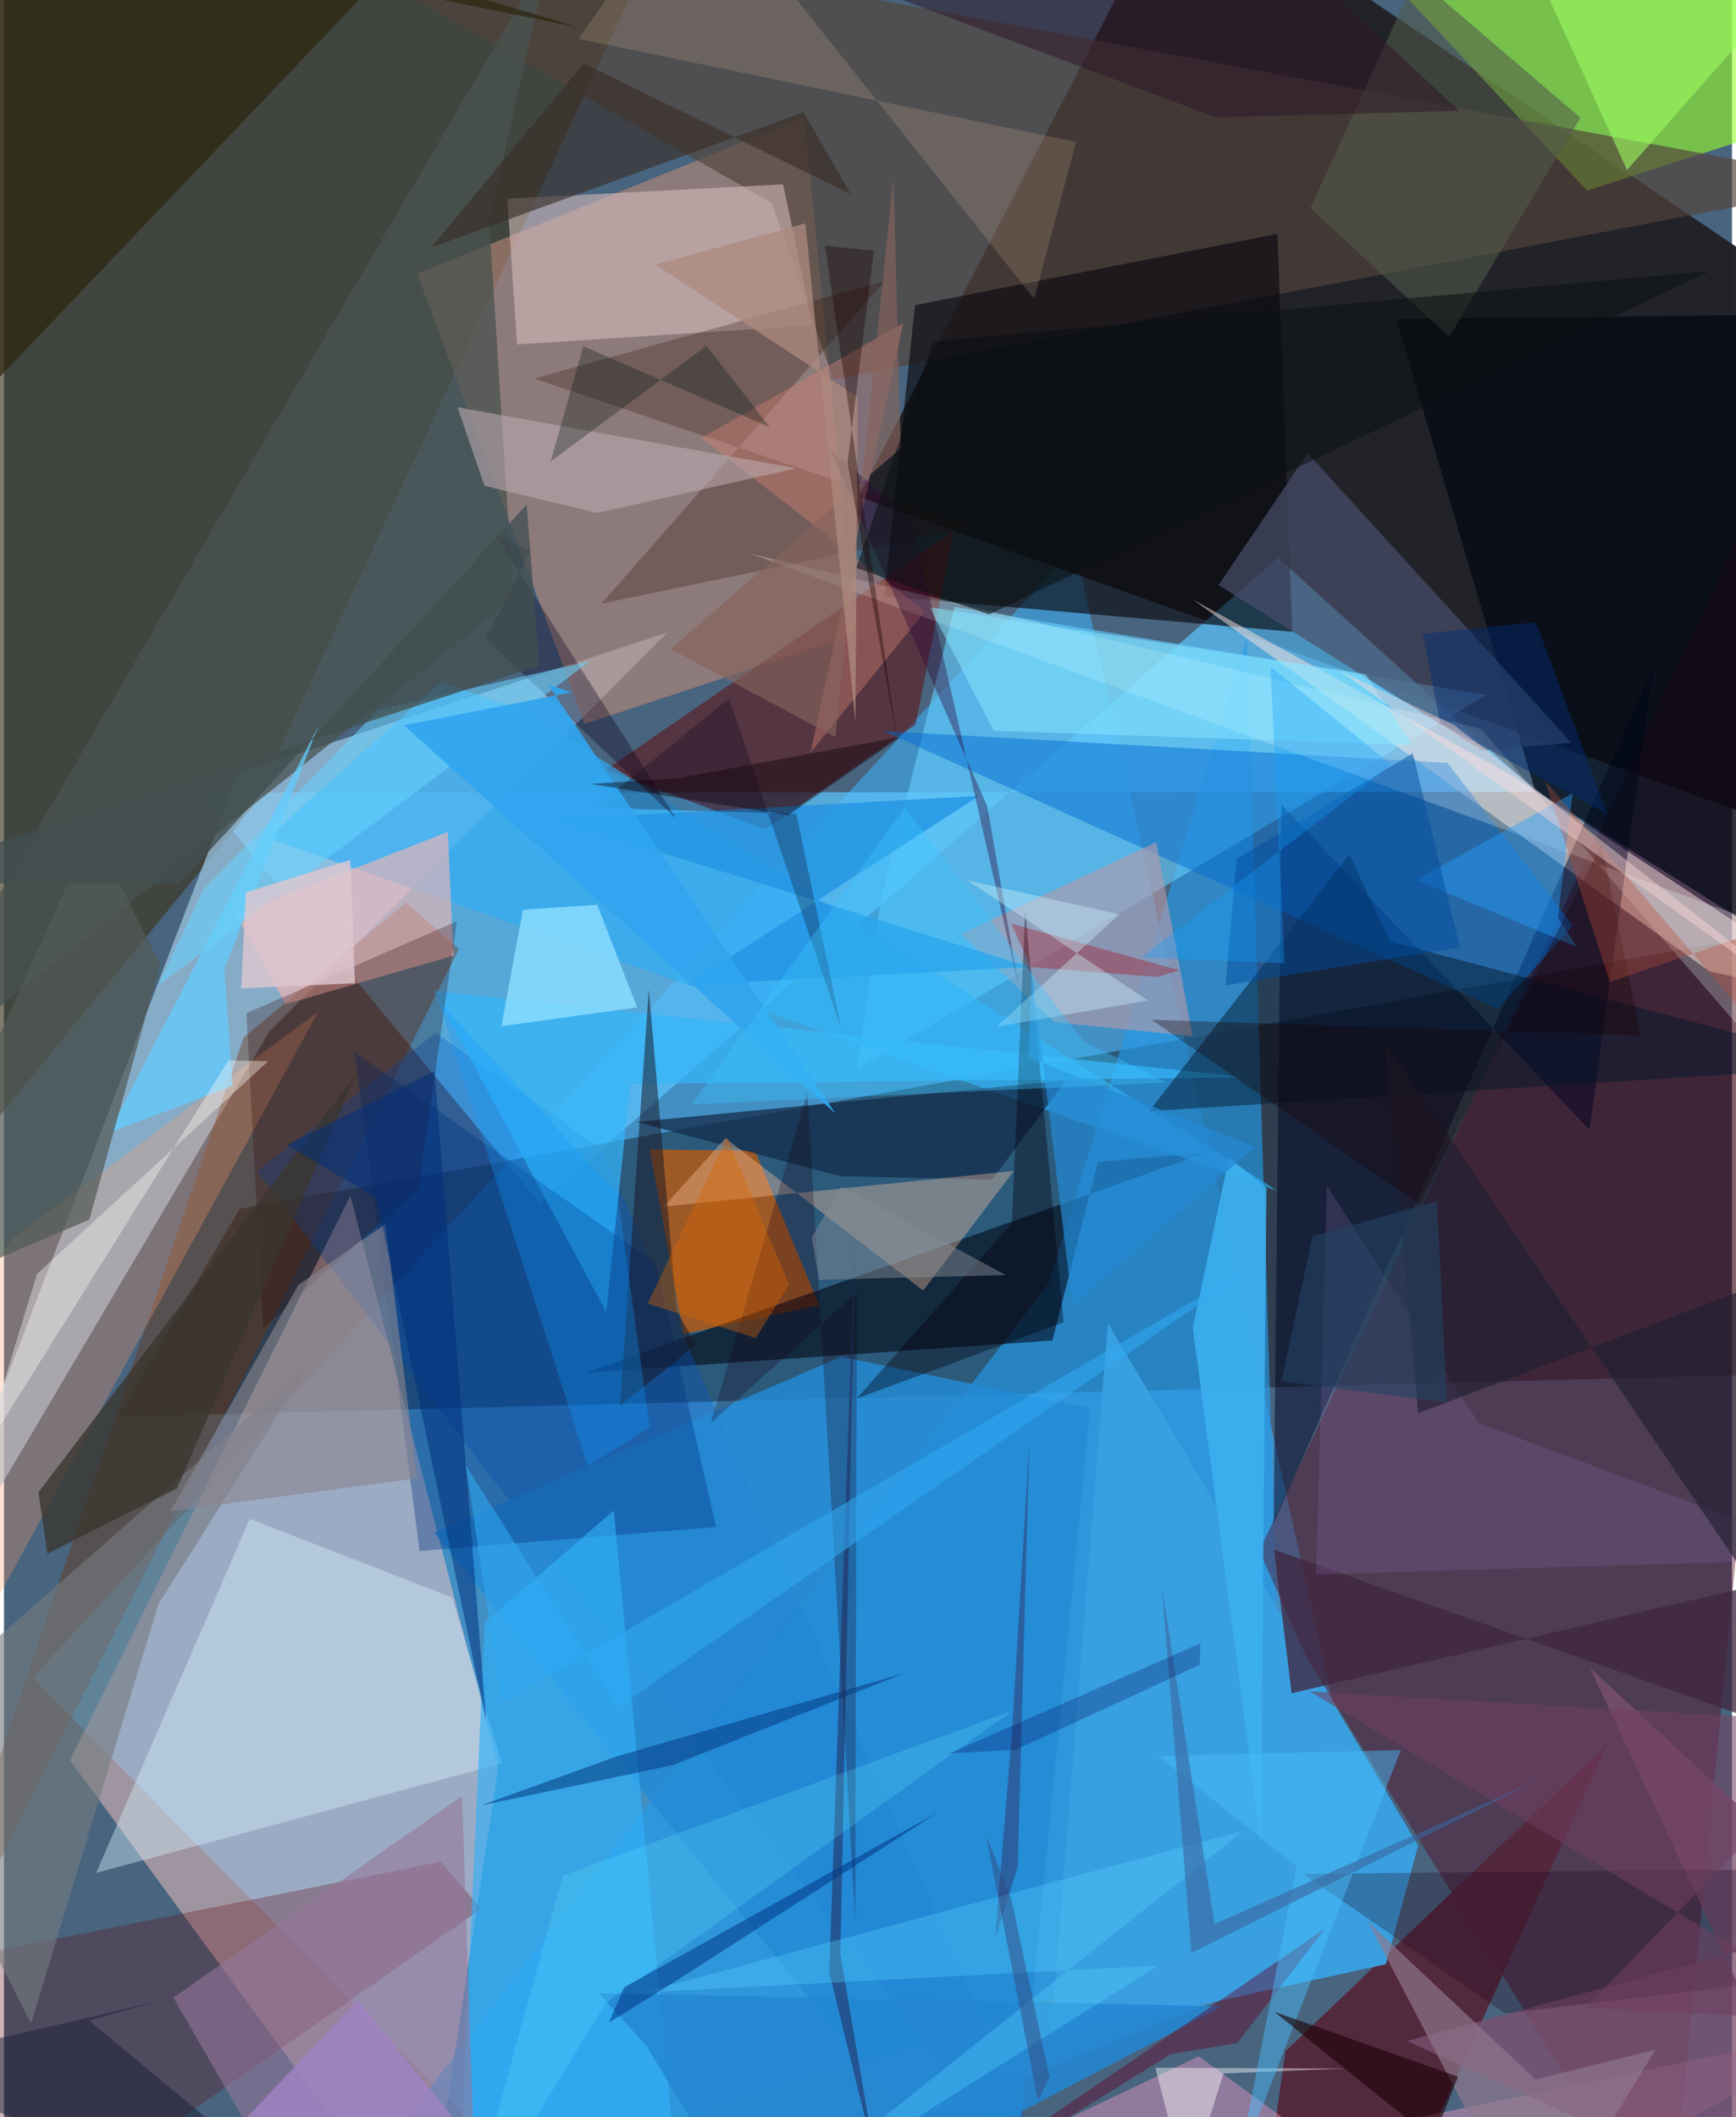 <svg xmlns="http://www.w3.org/2000/svg" width="228" height="278" viewBox="0 0 836 1024"><path fill="#48647e" d="M0 0h836v1024H0z"/><path fill="#4295ce" fill-opacity=".871" d="M667.945 936.135L284.845 1086 13.718 811.473l504.418-546.84z"/><path fill="#222229" fill-opacity=".988" d="M413.48 240.264L569.471-62l269.277 181.841L898 413.074z"/><path fill="#5cc6ff" fill-opacity=".694" d="M259.214 581.933l357.115-312.215 124.926 113.26-645.888.398z"/><path fill="#080001" fill-opacity=".373" d="M898 443.665L114.06 584.661 54.897 685.232 898 663.71z"/><path fill="#fdcac5" fill-opacity=".482" d="M31.908 851.319L167.59 578.27l71.532 276.63-35.147 231.1z"/><path fill="#3b341d" fill-opacity=".643" d="M120.186 390.42L-54.692 603.998-62-49.982l373.609 29.787z"/><path fill="#a1c9e5" fill-opacity=".702" d="M113.356 374.081L-50.216 801.08l178.664-302.24L320.98 305.891z"/><path fill="#259ae8" fill-opacity=".651" d="M620.276 929.184l-472.481 156.367 357.55-464.571 95.93-312.457z"/><path fill="#be8b7a" fill-opacity=".592" d="M280.943 350.126l-81.024-217.76 187.379-75.723 24.455 250.162z"/><path fill="#570015" fill-opacity=".396" d="M607.289 750.188l22.879 51.373L805.548 1086 898 134.393z"/><path fill="#97ff2b" fill-opacity=".596" d="M765.85 92.186l-90.4-96.798L795.633-62 898 49.653z"/><path fill="#c85b08" fill-opacity=".733" d="M312.42 555.953l16.357 89.298 65.587-13.975-30.987-74.626z"/><path fill="#52433b" fill-opacity=".671" d="M898 88.455L91.159-62 371.35 98.131l29.926 85.359z"/><path fill="#61c8f9" fill-opacity=".639" d="M412.885 517.028l304.264-180.912-257.291-42.593-35.67 141.896z"/><path fill="#09090f" fill-opacity=".643" d="M616.025 113.114l-175.297 34.494-14.748 140.686 197.328 17.278z"/><path fill="#fee4de" fill-opacity=".494" d="M729.583 375.137L898 485.65l-72.908-15.821-249.859-179.808z"/><path fill="#00000d" fill-opacity=".549" d="M507.196 648.358l22-86.4 52.659-4.526-300.419 106.521z"/><path fill="#702f09" fill-opacity=".384" d="M194.562 436.49l-78.612 65.26-169.771 500.743 273.98-543.464z"/><path fill="#000326" fill-opacity=".49" d="M798 322.457L614.232 736.818l3.77-347.708 149.025 157.414z"/><path fill="#5e0e0e" fill-opacity=".541" d="M459.544 256.59L291.11 372.363l77.323 28.737 72.554-50.649z"/><path fill="#2fadf6" fill-opacity=".655" d="M127.591 405.27l83.848-75.473 41.546 14.563 363.1 231.609z"/><path fill="#54263a" fill-opacity=".945" d="M619.992 992.087l-12.738 88.902 58.531 5.011 109.85-242.486z"/><path fill="#000713" fill-opacity=".718" d="M740.606 382.018L898 480.964V151.751l-224.367 2.616z"/><path fill="#0056c6" fill-opacity=".318" d="M289.343 555.87L520.793 1086l-398.52-519.55 86.558-66.897z"/><path fill="#dabfbe" fill-opacity=".557" d="M391.212 157.3l-14.279-68.134-133.423 6.956 4.711 70.475z"/><path fill="#64101d" fill-opacity=".314" d="M211.333 900.437L-62 955.216-2.288 1086l233.17-162.81z"/><path fill="#006ad0" fill-opacity=".475" d="M722.723 487.972l36.239-40.299-60.62-78.702-272.654-15.357z"/><path fill="#ffb5ae" fill-opacity=".584" d="M217.388 462.21l-2.638-59.823-102.346 40.006 23.892 43.286z"/><path fill="#399fdf" fill-opacity=".992" d="M506.373 985.597l162.157-35.585 15.658-57.353-150.11-252.59z"/><path fill="#d6f2ff" fill-opacity=".404" d="M240.847 852.839l-24.045-80.18-97.894-38.026-74.313 171.233z"/><path fill="#4a506b" fill-opacity=".694" d="M587.564 282.972l43.159-63.725 127.646 140.074-43.461 3.538z"/><path fill="#b49baa" fill-opacity=".616" d="M462.96 451.727l45.173 42.656 66.922 6.78-17.6-93.84z"/><path fill="#2c0d00" fill-opacity=".271" d="M468.696 254.664L256.48 183.091l169.674-47.228-137.172 156.112z"/><path fill="#238ad4" fill-opacity=".827" d="M405.002 656.181l120.446 25.042L485.883 1086 208.326 741.312z"/><path fill="#ffa0ce" fill-opacity=".392" d="M386.302 1086l191.725-91.472L703.272 1086 897.32 979.922z"/><path fill="#ff9f69" fill-opacity=".286" d="M152.065 489.297L4.13 598.943l-48.57 67.162L-62 880.98z"/><path fill="#35b5f8" fill-opacity=".718" d="M291.358 634.579L303.02 524.27l298.365-3.18-393.342-41.78z"/><path fill="#142b49" fill-opacity=".733" d="M306.012 542.65l98.619 26.248 73.46 1.638 35.623-47.99z"/><path fill="#001629" fill-opacity=".471" d="M650.872 413.24l19.666 42.127L898 515.654l-343.984 21.778z"/><path fill="#00317c" fill-opacity=".357" d="M344.517 738.56l-143.443 11.607-31.483-241.45 145.8 102.286z"/><path fill="#4a5350" fill-opacity=".753" d="M246.343 289.205L-62 534.602 264.044-23.015l-29.316 129.599z"/><path fill="#fec8a4" fill-opacity=".361" d="M488.604 566.338l-169.345 17.265 29.792-33.13 95.62 73.75z"/><path fill="#f6fffe" fill-opacity=".251" d="M360.688 267.653l532.164 194.673-43.965 45.258-134.47-155.132z"/><path fill="#2d250e" fill-opacity=".698" d="M-62 245.255V-55.45l340.481 68.797-93.032-27.76z"/><path fill="#31b0f9" fill-opacity=".635" d="M327.467 1073.346L219.015 1086l13.57-301.423 62.447-54.012z"/><path fill="#1a1825" fill-opacity=".522" d="M311.977 478.51l13.395 155.284 9.43 16.692-36.792 29.507z"/><path fill="#7b5170" fill-opacity=".773" d="M898 1086l-219.217-98.81L898 927.827 767.161 806.554z"/><path fill="#2a0100" fill-opacity=".263" d="M117.294 490.036l8.022 152.408 75.273-67.662 18.528-129.188z"/><path fill="#3cafee" fill-opacity=".906" d="M575.134 642.156l17.488-82.243 18.097 14.622-2.604 317.384z"/><path fill="#d48270" fill-opacity=".412" d="M337.425 211.827l108.196 83.842L390.184 364l44.875-207.808z"/><path fill="#94779b" fill-opacity=".588" d="M150.961 1086l76.489-44.643-5.814-172.738-139.638 97.56z"/><path fill="#40263f" fill-opacity=".765" d="M622.925 818.964l-8.457-69.455 228.648 80.831 53.651-75.04z"/><path fill="#8cddff" fill-opacity=".816" d="M251.049 440.007l35.947-2.428 19.306 49.662-65.624 9.097z"/><path fill="#747b80" fill-opacity=".612" d="M74.77 775.767l73.867-116.879-206.23 180.98 70.69 138.798z"/><path fill="#2294e3" fill-opacity=".78" d="M330.414 476.43l165.766-8.727-229.715-71.44 205.195-11.281z"/><path fill="#8d6eaf" fill-opacity=".224" d="M634.789 761.509l5.197-188.134 73.364 114.843 175.515 65.676z"/><path fill="#beacb2" fill-opacity=".565" d="M232.492 235.017l-13.104-38.061 163.95 29.553-96.35 21.575z"/><path fill="#525b4b" fill-opacity=".58" d="M762.63 56.94l-79.584-68.136-50.993 111.85 67.194 62.287z"/><path fill="#3a352f" fill-opacity=".773" d="M20.988 751.466L16.69 721.77l153.662-202.237-86.666 200.42z"/><path fill="#170115" fill-opacity=".263" d="M388.737 528.212l-46.765 160.05 70.65-63.097-.811 303.19z"/><path fill="#382e27" fill-opacity=".627" d="M409.602 93.841l-22.815-39.548-180.089 65.416 73.749-89.02z"/><path fill="#61cdff" fill-opacity=".733" d="M110.685 525.202l-59.933 22.69 101.216-196.417-45.41 117.284z"/><path fill="#10001a" fill-opacity=".345" d="M238.155 258.989l16.539 7.152-21.575 42.81 92.177 87.065z"/><path fill="#e5c6a3" fill-opacity=".18" d="M498.414 144.574L334.498-62l-56.472 80.786 240.652 49.857z"/><path fill="#1d0017" fill-opacity=".267" d="M875.914 903.912l-247.263 2.423 97.486 67.482 155.747-18.372z"/><path fill="#fefaf7" fill-opacity=".38" d="M127.831 513.285l-19.18-.442-119.56 191.185 26.892-87.93z"/><path fill="#249ffc" fill-opacity=".427" d="M760.908 457.97l-9.164-14.066 7.157-60.285-75.712 42.006z"/><path fill="#04010e" fill-opacity=".38" d="M494.041 440.441l18.586 199.125-100.097 36.847 75.085-84.812z"/><path fill="#535b56" fill-opacity=".718" d="M42.557 401.194L-62 633.999l103.308-44.126 34.267-123.477z"/><path fill="#fffdff" fill-opacity=".431" d="M649.127 1000.47l-92.113-.361 15.183 58.99 17.793-56.252z"/><path fill="#2387d2" fill-opacity=".859" d="M589.341 970.356L287.8 964.031l23.031 25.475 57.96 96.494z"/><path fill="#9cfd60" fill-opacity=".588" d="M898-45.873L785.19 82.244 746.501-2.83l52.932-27.252z"/><path fill="#2589d3" fill-opacity=".71" d="M516.953 631.458l88.156-76.715-109.38-43.265 1.37-42.63z"/><path fill="#68d2fd" fill-opacity=".561" d="M74.468 476.762l209.126-156.995-102.322 23.384-84.717 87.025z"/><path fill="#211f32" fill-opacity=".631" d="M838.545 755.975l-170.658-252.69 16.279 180.245L898 602.473z"/><path fill="#898591" fill-opacity=".616" d="M142.355 621.57l-61.8 109.367L199.86 715.04l-15.306-123.003z"/><path fill="#0b051e" fill-opacity=".282" d="M383.336 393.612l21.829 104.316-54.382-160.088-65.124 52.852z"/><path fill="#109bff" fill-opacity=".306" d="M282.457 709.135l-72.333-225.02 86.564 92.922 15.714 113.278z"/><path fill="#8f778c" fill-opacity=".671" d="M740.945 1005.75l-81.03-76.198L741.357 1086l57.553-94.6z"/><path fill="#033980" fill-opacity=".545" d="M230.508 873.322l66.251-23.936 138.819-40.151-112.15 44.526z"/><path fill="#630027" fill-opacity=".424" d="M564.561 993.48l32.135-5.352 42.099-55.072L415.146 1086z"/><path fill="#87e6ff" fill-opacity=".529" d="M658.69 326.02l-210.872-32.325 31.004 59.797 202.388 6.826z"/><path fill="#49bcfb" fill-opacity=".467" d="M675.74 846.444l-117.489 2.863 67.17 53.387-28.97 147.859z"/><path fill="#1c0005" fill-opacity=".612" d="M680.81 1061.734L754.69 1086 614.652 973.065l88.759 31.346z"/><path fill="#300a36" fill-opacity=".388" d="M439.069 250.736l-39.365-33.16 75.972 172.388L491.2 478.78z"/><path fill="#30a6ef" fill-opacity=".918" d="M402.27 538.591L193.533 350.823l81.046-16.001-11.36-3.751z"/><path fill="#004d9f" fill-opacity=".478" d="M681.555 364.332l22.79 93.84-113.389 18.42 5.384-61.133z"/><path fill="#2d1727" fill-opacity=".51" d="M633.435-11.986L290.433-54.092 586.193 56.71l117.784-3.1z"/><path fill="#a9000f" fill-opacity=".325" d="M558.27 472.558l10.301-3.277-81.318-22.606 9.511 21.095z"/><path fill="#222a5b" fill-opacity=".545" d="M411.913 593.567l-7.288 351.746 17.261 100.898-22.648-92.407z"/><path fill="#313f77" fill-opacity=".565" d="M490.408 903.15l-10.912 34.195 8.11-98.743 8.441-140.905z"/><path fill="#012d74" fill-opacity=".447" d="M741.125 300.954l34.503 92.86-80.858-44.174-8.46-43.16z"/><path fill="#1c2237" fill-opacity=".514" d="M172.021 1086L41.285 977.307l32.19-9.065L-62 999.658z"/><path fill="#54d2ff" fill-opacity=".341" d="M558.415 950.691l-195.778 123.325L599.648 885.5l-290.737 78.202z"/><path fill="#65eaff" fill-opacity=".224" d="M291.279 968.59l-69.31 113.702 48.415-175.112 217.643-79.883z"/><path fill="#ccf1fe" fill-opacity=".396" d="M553.434 483.899l-73.26 12.705 59.42-54.349-73.46-16.445z"/><path fill="#002f7b" fill-opacity=".522" d="M233.321 832.77l-53.009-253.281-43.265-25.732 71.262-35.763z"/><path fill="#011413" fill-opacity=".306" d="M339.848 167.278l30.659 39.321-90.231-39.1-15.825 55.716z"/><path fill="#003783" fill-opacity=".549" d="M299.99 961.232l-7.312 17.014 33.624-20.904 125.939-81.03z"/><path fill="#dfc7d1" fill-opacity=".808" d="M167.555 415.874l2.245 59.686-55.047 2.506 2.228-46.466z"/><path fill="#713f5f" fill-opacity=".553" d="M765.124 971.115L898 978.076 631.687 818.062 898 833.439z"/><path fill="#170200" fill-opacity=".318" d="M772.893 408.297l18.961 92.578-236.609-7.649 129.396 89.314z"/><path fill="#0f000b" fill-opacity=".42" d="M433.679 356.426l-107.786 19.996-42.109 2.748 95.69 15.117z"/><path fill="#ba4d38" fill-opacity=".353" d="M869.129 443.573l-92.336 31.374-31.193-97.193 146.124 170.643z"/><path fill="#3b649d" fill-opacity=".588" d="M574.462 944.547l-14.27-176.627 25.445 162.72 156.999-69.97z"/><path fill="#87645c" fill-opacity=".655" d="M322.575 313.934l111.27-97.177-3.53-130.742-28.107 270.51z"/><path fill="#30a9f5" fill-opacity=".561" d="M297.237 825.66l309.62-214.765L240.61 823.671l-17.143-114.859z"/><path fill="#ffdad8" fill-opacity=".427" d="M898 504.68L766.132 401.353l-64.549-50.685-55.035-26.124z"/><path fill="#d76505" fill-opacity=".38" d="M349.8 550l30.037 71.39-16.194 25.758-52.218-16.639z"/><path fill="#3ac6ff" fill-opacity=".365" d="M332.759 534.14L562.2 523.541l-40.17-20.136-86.26-112.984z"/><path fill="#424f50" fill-opacity=".765" d="M252.862 244.077l6.133 77.935L-62 426.976l146.75.498z"/><path fill="#858e95" fill-opacity=".475" d="M394.336 619.004l-3.575-20.541 14.387-24.606 79.543 42.85z"/><path fill="#0b0f12" fill-opacity=".541" d="M825.067 131.114l-348.51 166.044-64.176-22.455 37.18-109.597z"/><path fill="#000b5b" fill-opacity=".275" d="M578.476 805.2l-88.9 41.05-32.304 1.834 121.545-53.275z"/><path fill="#149ffa" fill-opacity=".329" d="M671.314 369.959L550.28 463.053l69.18 2.896-6.734-143.482z"/><path fill="#ac8a7d" fill-opacity=".765" d="M412.935 191.961l-.984 157.743-24.233-241.689-72.527 19.997z"/><path fill="#224364" fill-opacity=".584" d="M698.055 678.22l-80.018-10.109 14.982-70.08 60.24-17.088z"/><path fill="#1d0500" fill-opacity=".376" d="M408.091 223.887l24.559 137.627-35.44-242.637 23.625 2.356z"/><path fill="#9e82c0" fill-opacity=".867" d="M171.11 967.477L64.522 1080.126 158.01 1086h109.262z"/><path fill="#35477f" fill-opacity=".478" d="M500.238 1016.065l-25.126-128.44 12.353 31.442 18.34 85.527z"/></svg>